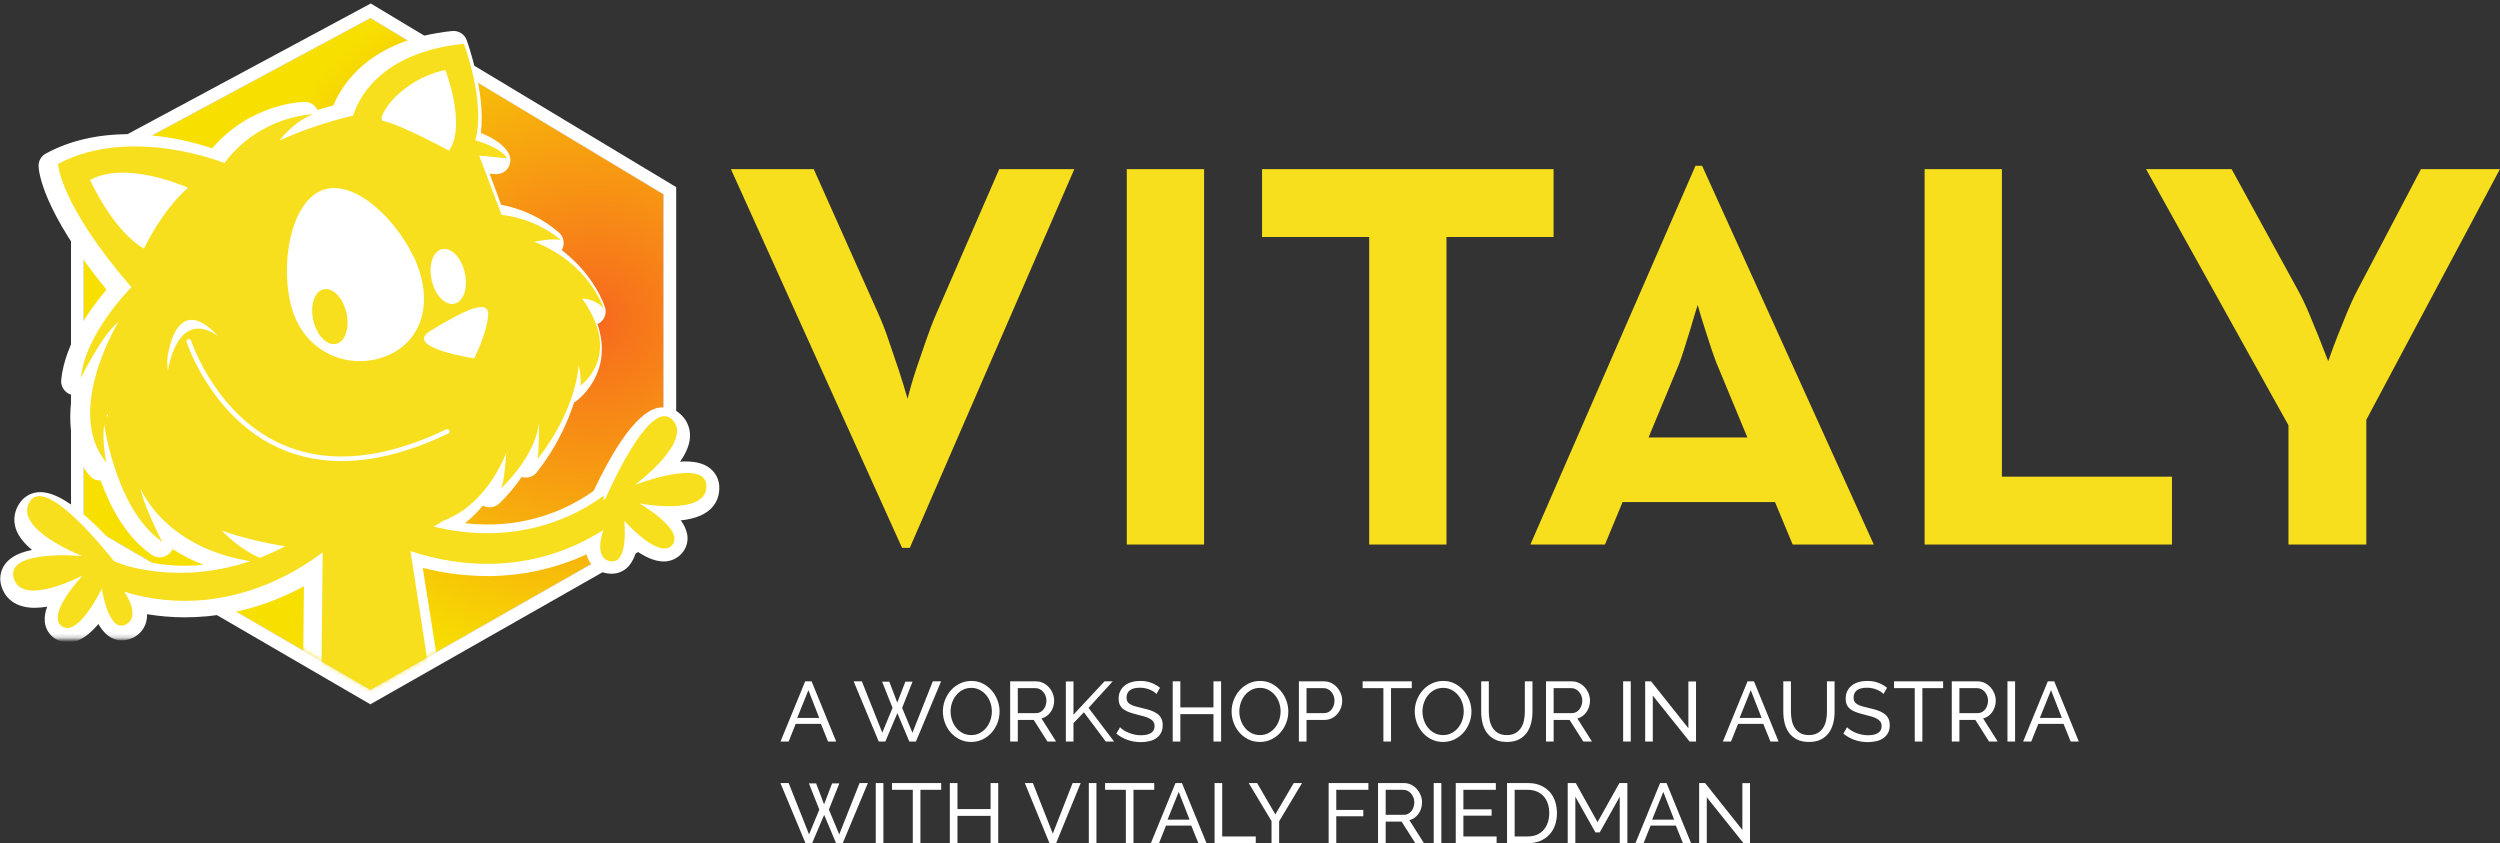 
<svg width="590px" height="199px" viewBox="0 0 590 199" version="1.1" xmlns="http://www.w3.org/2000/svg" xmlns:xlink="http://www.w3.org/1999/xlink">
    <rect x="0" y="0" width="590" height="199" fill="#333333" stroke="none"/>
    <defs>
        <radialGradient cx="88.227%" cy="44.888%" fx="88.227%" fy="44.888%" r="63.106%" gradientTransform="translate(0.882,0.449),scale(1,0.863),rotate(-7.377),translate(-0.882,-0.449)" id="radialGradient-1">
            <stop stop-color="#F7681E" offset="0%"></stop>
            <stop stop-color="#F7DF00" offset="100%"></stop>
        </radialGradient>
        <polygon id="path-2" points="93.417 27.273 162.579 68.856 162.579 146.423 93.417 185.755 25.758 146.423 25.758 63.618"></polygon>
        <polygon id="path-3" points="93.417 0.71 202.154 0.71 202.154 165.985 127.753 166.228 93.417 185.755 72.879 173.816 57.576 173.816 1.122 173.816 1.122 0.71"></polygon>
    </defs>
    <g id="Page-1" stroke="none" stroke-width="1" fill="none" fill-rule="evenodd">
        <g id="Group" transform="translate(-6, -23)">
            <polygon id="x" fill="#FFFFFF" points="93.417 27.273 162.579 68.856 162.579 146.423 93.417 185.755 25.758 146.423 25.758 63.618"></polygon>
            <g id="x">
                <use fill="url(#radialGradient-1)" fill-rule="evenodd" style="mix-blend-mode: difference;" xlink:href="#path-2"></use>
                <path stroke="#FFFFFF" stroke-width="3" d="M93.459,25.548 L164.079,68.008 L164.079,147.295 L93.409,187.486 L24.258,147.286 L24.258,62.721 L93.459,25.548 Z"></path>
            </g>
            <path d="M178.494,62.909 L198.039,62.909 L213.285,97.048 C214.154,98.96 214.979,101.088 215.761,103.433 C216.542,105.779 217.281,107.95 217.976,109.948 C218.758,112.294 219.496,114.683 220.191,117.115 C220.799,114.683 221.494,112.294 222.276,109.948 C222.971,107.95 223.709,105.801 224.491,103.498 C225.273,101.196 226.098,99.046 226.967,97.048 L241.821,62.909 L259.542,62.909 L220.712,152.297 L218.888,152.297 L178.494,62.909 Z M271.921,62.909 L290.164,62.909 L290.164,151.515 L271.921,151.515 L271.921,62.909 Z M329.124,78.936 L303.845,78.936 L303.845,62.909 L372.645,62.909 L372.645,78.936 L347.367,78.936 L347.367,151.515 L329.124,151.515 L329.124,78.936 Z M418.382,126.236 L411.997,110.861 C411.302,109.297 410.651,107.603 410.042,105.779 C409.434,103.955 408.87,102.217 408.348,100.567 C407.74,98.742 407.176,96.875 406.655,94.964 C406.046,96.875 405.482,98.742 404.961,100.567 C404.439,102.217 403.896,103.955 403.332,105.779 C402.767,107.603 402.137,109.297 401.442,110.861 L395.058,126.236 L418.382,126.236 Z M406.133,62.127 L407.697,62.127 L448.221,151.515 L429.067,151.515 L424.897,141.482 L388.933,141.482 L384.764,151.515 L367.173,151.515 L406.133,62.127 Z M460.209,62.909 L478.452,62.909 L478.452,135.488 L518.585,135.488 L518.585,151.515 L460.209,151.515 L460.209,62.909 Z M546.079,123.37 L512.461,62.909 L532.658,62.909 L548.294,91.445 C549.163,93.009 550.01,94.768 550.835,96.723 C551.66,98.677 552.42,100.523 553.115,102.261 L555.461,108.255 C556.156,106.257 556.894,104.259 557.676,102.261 C558.371,100.523 559.109,98.699 559.891,96.788 C560.673,94.877 561.498,93.096 562.367,91.445 L577.352,62.909 L595.985,62.909 L564.452,122.067 L564.452,151.515 L546.079,151.515 L546.079,123.37 Z" id="VITALY" fill="#F7DF1E"></path>
            <g id="Group-2">
                <mask id="mask-4" fill="white">
                    <use xlink:href="#path-3"></use>
                </mask>
                <g id="x"></g>
                <g id="cat-just-friendly" mask="url(#mask-4)">
                    <g transform="translate(6.061, 30.303)">
                        <path d="M169.69,108.044 C169.767,106.437 169.173,104.87 168.049,103.713 C166.656,102.296 164.617,101.605 161.816,101.605 C161.365,101.605 160.905,101.605 160.439,101.658 C161.757,99.766 162.705,97.738 162.779,95.756 C162.869,93.614 161.934,91.556 160.259,90.208 C159.225,89.328 157.912,88.84 156.552,88.832 C154.756,88.832 149.349,88.832 140.024,108.561 C132.652,113.794 123.802,116.565 114.747,116.476 C113.048,116.468 111.351,116.372 109.663,116.186 L109.917,115.985 C111.369,114.789 112.704,113.458 113.905,112.012 C115.156,112.699 116.708,112.51 117.755,111.543 C119.732,109.636 121.507,107.531 123.051,105.262 C124.336,105.659 125.734,105.242 126.588,104.208 C130.507,99.248 133.507,93.633 135.448,87.626 C135.624,87.544 135.792,87.447 135.951,87.336 C136.057,87.262 144.954,80.881 140.934,69.177 L141.226,69.051 C142.564,68.277 143.184,66.684 142.719,65.215 C142.597,64.825 140.209,57.553 132.498,51.73 C133.29,50.42 133.071,48.739 131.969,47.673 C128.063,44.264 123.307,41.965 118.2,41.018 L115.483,33.667 L116.749,33.793 L117.072,33.793 C118.159,33.795 119.177,33.265 119.797,32.377 C120.416,31.488 120.558,30.353 120.175,29.341 C119.804,28.36 118.433,26.089 113.428,24.071 C114.604,14.586 110.251,2.704 110.071,2.145 C109.54,0.725 108.104,-0.151 106.592,0.022 C87.389,2.019 80.754,12.384 78.614,17.595 C77.382,17.908 76.127,18.259 74.849,18.649 C74.306,17.489 73.137,16.748 71.851,16.747 L71.814,16.747 C71.285,16.747 59.221,17 50.017,27.702 C43.665,25.574 37.018,24.449 30.317,24.366 C22.94,24.366 16.363,25.889 10.76,28.93 C9.668,29.523 9.004,30.675 9.039,31.912 C9.07,32.966 9.78,42.345 25.074,61.062 C21.69,65.02 15.176,73.672 14.387,82.404 C14.246,83.989 15.265,85.449 16.807,85.871 L16.95,85.908 C15.944,92.321 16.484,99.318 21.023,104.878 C21.65,105.649 22.594,106.099 23.591,106.1 L23.692,106.1 C26.011,112.513 29.777,119.569 35.777,123.652 C36.588,124.204 37.605,124.368 38.55,124.101 C39.495,123.833 40.272,123.161 40.67,122.267 C42.952,123.756 45.383,125.005 47.925,125.992 C46.444,126.144 44.956,126.22 43.466,126.219 C38.551,126.214 33.675,125.349 29.062,123.663 C20.589,113.83 13.99,108.845 9.515,108.84 C7.542,108.803 5.687,109.77 4.596,111.406 C3.344,113.152 2.996,115.384 3.658,117.424 C4.267,119.31 5.718,121.013 7.498,122.477 C3.584,123.273 2.022,124.675 1.143,125.823 C0.019,127.34 -0.298,129.303 0.29,131.093 C0.751,132.61 2.408,136.13 8.085,136.141 C9.092,136.134 10.097,136.042 11.088,135.867 C10.621,136.992 10.422,138.209 10.506,139.424 C10.659,141.059 11.559,142.534 12.947,143.423 C13.853,144.016 14.913,144.333 15.997,144.335 C18.703,144.335 21.182,142.333 23.157,139.967 C24.359,142.074 26.133,143.834 28.723,143.834 C29.449,143.834 30.169,143.692 30.841,143.418 C32.59,142.763 33.921,141.319 34.426,139.529 C34.594,138.917 34.671,138.283 34.654,137.648 C37.579,138.134 40.538,138.381 43.503,138.386 C45.24,138.386 47.004,138.307 48.741,138.143 C56.787,137.357 64.587,134.941 71.661,131.045 L71.417,155.285 C74.825,155.822 78.272,156.081 81.723,156.059 C89.23,156.031 96.678,154.725 103.742,152.197 L99.712,126.709 C104.625,127.968 109.674,128.618 114.747,128.643 L115.917,128.643 C123.674,128.513 131.317,126.77 138.355,123.526 C138.518,124.143 138.772,124.732 139.107,125.275 C140.076,126.865 141.748,127.9 143.609,128.063 C143.827,128.087 144.046,128.1 144.266,128.1 C145.828,128.107 147.318,127.44 148.349,126.271 C149.211,125.23 149.806,123.994 150.08,122.672 C152.103,124.069 154.391,125.196 156.52,125.202 C158.172,125.226 159.751,124.529 160.841,123.294 C161.94,122.068 162.411,120.406 162.117,118.789 C161.872,117.594 161.351,116.473 160.598,115.511 C168.303,114.71 169.637,110.595 169.69,108.044 Z" id="Path" fill="#FFFFFF" fill-rule="evenodd"></path>
                        <path d="M166.666,107.544 C166.815,100.513 149.749,107.141 149.749,107.141 C149.749,107.141 164.121,96.522 158.372,91.547 C153.619,87.417 145.459,104.476 142.808,110.391 C125.716,123.658 101.869,122.978 81.982,108.611 L78.788,113.415 C90.499,121.862 103.449,125.986 115.9,125.748 C125.249,125.609 134.389,122.854 142.355,117.771 C141.339,120.441 140.828,124.786 144.139,125.173 C148.397,125.67 147.258,115.599 147.258,115.599 C147.258,115.599 155.546,124.924 158.585,121.326 C161.625,117.727 150.84,111.497 150.84,111.497 C150.84,111.497 166.517,114.57 166.666,107.544 Z" id="Path" fill="#F7DF1E" fill-rule="evenodd"></path>
                        <path d="M75.758,155.71 C78.075,155.957 80.403,156.074 82.733,156.059 C89.097,156.03 95.423,155.063 101.515,153.188 L94.703,109.091 L76.222,109.435 L75.758,155.71 Z" id="Path" fill="#F7DF1E" fill-rule="evenodd"></path>
                        <path d="M89.394,109.887 L85.055,106.061 C69.617,125.93 46.799,133.413 26.905,125.176 C22.822,120.074 10.551,105.545 7.042,110.976 C2.783,117.523 19.372,123.923 19.372,123.923 C19.372,123.923 1.224,122.223 3.177,129.144 C5.131,136.066 19.441,128.515 19.441,128.515 C19.441,128.515 10.662,137.79 14.543,140.499 C18.424,143.209 23.972,131.593 23.972,131.593 C23.972,131.593 25.478,141.866 29.45,140.165 C32.543,138.838 30.93,134.694 29.263,132.347 C35.465,134.258 41.948,134.906 48.375,134.258 C63.468,132.733 78.214,124.269 89.394,109.887 Z" id="Path" fill="#F7DF1E" fill-rule="evenodd"></path>
                        <path d="M142.424,109.65 C125.366,122.191 101.72,121.417 81.986,107.576 L78.788,112.245 C90.515,120.456 103.484,124.464 115.953,124.233 C125.133,124.098 134.115,121.518 141.987,116.753 C142.238,114.416 142.323,112.03 142.424,109.65 Z" id="Path" fill="#F7DF1E" fill-rule="evenodd"></path>
                        <path d="M84.954,107.576 C69.603,125.069 47.167,131.961 27.273,125.49 C27.817,127.508 28.274,129.537 28.737,131.576 C34.839,133.153 41.194,133.675 47.494,133.117 C62.915,131.74 77.967,124.072 89.394,111.032 L84.954,107.576 Z" id="Path" fill="#F7DF1E" fill-rule="evenodd"></path>
                        <polygon id="Path" fill="#FFFFFF" fill-rule="evenodd" points="73.962 113.636 42.959 103.342 33.293 67.568 30.408 56.167 16.667 35.49 22.908 29.654 43.482 31.961 66.515 40.11 92.343 16.486 105.423 4.545 107.103 34.457 122.727 56.419 120.674 80.353 101.076 106.688"></polygon>
                        <path d="M142.424,65.471 C142.424,65.471 138.966,54.758 125.999,49.754 C125.999,49.754 130.825,48.745 132.397,49.43 C128.428,46.09 123.522,43.992 118.315,43.406 L113.028,29.419 L119.629,30.057 C119.629,30.057 118.755,27.783 112.095,25.796 C114.669,17.069 109.414,3.03 109.414,3.03 C89.305,5.08 84.339,16.494 83.283,19.982 C77.296,21.371 71.467,23.34 65.882,25.859 C65.882,25.859 69.351,21.237 73.883,19.668 C73.883,19.668 61.469,19.788 52.9,31.171 C52.9,31.171 30.866,22.214 13.636,31.38 C13.636,31.38 13.91,40.745 30.946,60.488 C30.946,60.488 20.001,71.385 19.036,81.868 C19.036,81.868 24.104,71.557 27.857,68.729 C27.857,68.729 15.02,89.779 25.021,101.847 C25.021,101.847 23.299,93.371 25.407,90.386 C25.407,90.386 25.895,98.49 29.23,105 L28.769,104.822 C29.222,105.152 29.639,105.527 30.013,105.941 L30.099,106.051 C31.324,106.125 32.54,106.3 33.735,106.574 C32.737,104.142 31.96,101.46 32.421,99.698 C33.656,102.38 35.053,104.988 36.603,107.51 C37.075,107.698 37.553,107.87 38.014,108.095 C40.861,109.465 43.564,110.945 46.24,112.555 L50.562,112.869 C57.533,114.438 62.134,115.881 69.705,116.33 C76.628,116.738 83.449,117.313 90.329,118.103 C93.643,118.479 95.938,117.423 99.531,116.723 C104.432,115.771 107.199,113.423 99.681,117.852 C101.656,116.687 103.763,115.748 105.96,115.055 L105.874,115.013 C106.298,114.814 106.722,114.605 107.156,114.391 C108.29,113.814 109.351,113.113 110.32,112.299 C112.958,110.182 116.712,106.244 119.393,99.609 C119.393,99.609 119.034,106.788 118.106,108.022 C118.106,108.022 126.38,100.535 127.147,92.336 C127.147,92.336 127.184,99.567 126.761,101.047 C126.761,101.047 135.48,90.788 136.542,78.726 C136.542,78.726 137.244,82.851 136.896,83.709 C136.896,83.709 147.084,76.765 137.319,63.171 C139.272,63.223 141.118,64.055 142.424,65.471 Z M33.917,51.354 C26.49,47.082 21.197,35.166 21.197,35.166 C29.884,30.418 44.309,37.011 44.309,37.011 C38.035,42.491 33.917,51.343 33.917,51.343 L33.917,51.354 Z M89.648,77.236 C81.331,79.672 71.952,75.594 68.912,65.79 C65.871,55.986 68.268,39.824 76.564,37.388 C84.859,34.951 95.986,47.16 99.005,56.964 C102.024,66.768 97.965,74.794 89.648,77.225 L89.648,77.236 Z M105.912,28.259 C105.912,28.259 94.533,22.078 90.345,21.237 C88.538,20.876 93.932,11.626 105.032,9.211 C105.038,9.211 110.105,22.282 105.912,28.253 L105.912,28.259 Z" id="Shape" fill="#F7DF1E" fill-rule="nonzero"></path>
                        <path d="M24.242,91.053 C24.242,91.053 26.702,112.621 38.265,120.609 C38.265,120.609 33.803,112.099 33.113,107.967 C33.113,107.967 39.503,124.375 64.782,125.758 C60.023,124.236 55.719,121.531 52.266,117.891 C52.266,117.891 85.979,130.821 107.576,113.397 L60.894,106.823 C60.894,106.823 38.117,89.394 37.622,89.394 C37.127,89.394 24.242,91.053 24.242,91.053 Z" id="Path" fill="#F7DF1E" fill-rule="evenodd"></path>
                        <path d="M69.875,99.969 C80.227,103.118 92.279,101.455 105.751,95.001 C106.034,94.862 106.143,94.534 105.994,94.269 C105.845,94.004 105.494,93.902 105.211,94.041 C90.817,100.934 78.133,102.258 67.5,97.988 C50.963,91.338 45.074,73.185 45.02,73.003 C44.888,72.782 44.61,72.677 44.351,72.75 C44.092,72.823 43.922,73.054 43.941,73.306 C44,73.493 50.045,92.131 67.074,98.979 C67.988,99.353 68.921,99.683 69.875,99.969 Z" id="Path" fill="#FFFFFF" fill-rule="evenodd"></path>
                        <path d="M39.394,77.695 C39.394,77.695 41,60.706 51.515,72.135 C51.515,72.135 42.538,64.39 39.524,80.303" id="Path" fill="#FFFFFF" fill-rule="evenodd"></path>
                        <path d="M101.538,70.764 C94.915,74.725 111.826,77.273 111.826,77.273 C111.826,77.273 114.768,71.72 115.138,67.139 C115.508,62.558 108.139,66.803 101.538,70.764 Z" id="Path" fill="#FFFFFF" fill-rule="evenodd"></path>
                        <ellipse id="Oval" fill="#F7DF1E" fill-rule="evenodd" transform="translate(77.785, 67.411) rotate(-12.85) translate(-77.785, -67.411) " cx="77.785" cy="67.411" rx="4.007" ry="6.603"></ellipse>
                        <ellipse id="Oval" fill="#FFFFFF" fill-rule="evenodd" transform="translate(105.724, 57.937) rotate(-12.85) translate(-105.724, -57.937) " cx="105.724" cy="57.937" rx="4.007" ry="6.603"></ellipse>
                    </g>
                </g>
            </g>
            <path d="M196.02,183.8 L197.54,183.8 L203.34,198 L201.42,198 L199.74,193.84 L193.78,193.84 L192.12,198 L190.2,198 L196.02,183.8 Z M199.34,192.44 L196.78,185.88 L194.14,192.44 L199.34,192.44 Z M214.18,183.88 L215.88,183.88 L217.76,188.82 L219.66,183.88 L221.36,183.88 L218.9,190.06 L221.34,195.92 L226.14,183.8 L228.1,183.8 L222.16,198 L220.6,198 L217.78,191.3 L214.94,198 L213.38,198 L207.46,183.8 L209.4,183.8 L214.22,195.92 L216.64,190.06 L214.18,183.88 Z M235.2,198.1 C234.2,198.1 233.29,197.897 232.47,197.49 C231.65,197.083 230.947,196.543 230.36,195.87 C229.773,195.197 229.32,194.427 229,193.56 C228.68,192.693 228.52,191.807 228.52,190.9 C228.52,189.953 228.69,189.047 229.03,188.18 C229.37,187.313 229.84,186.547 230.44,185.88 C231.04,185.213 231.75,184.683 232.57,184.29 C233.39,183.897 234.28,183.7 235.24,183.7 C236.24,183.7 237.147,183.91 237.96,184.33 C238.773,184.75 239.473,185.3 240.06,185.98 C240.647,186.66 241.1,187.43 241.42,188.29 C241.74,189.15 241.9,190.027 241.9,190.92 C241.9,191.867 241.73,192.773 241.39,193.64 C241.05,194.507 240.583,195.27 239.99,195.93 C239.397,196.59 238.69,197.117 237.87,197.51 C237.05,197.903 236.16,198.1 235.2,198.1 Z M230.34,190.9 C230.34,191.62 230.457,192.317 230.69,192.99 C230.923,193.663 231.253,194.26 231.68,194.78 C232.107,195.3 232.62,195.713 233.22,196.02 C233.82,196.327 234.487,196.48 235.22,196.48 C235.98,196.48 236.66,196.317 237.26,195.99 C237.86,195.663 238.37,195.237 238.79,194.71 C239.21,194.183 239.53,193.587 239.75,192.92 C239.97,192.253 240.08,191.58 240.08,190.9 C240.08,190.18 239.963,189.483 239.73,188.81 C239.497,188.137 239.163,187.543 238.73,187.03 C238.297,186.517 237.783,186.107 237.19,185.8 C236.597,185.493 235.94,185.34 235.22,185.34 C234.46,185.34 233.78,185.5 233.18,185.82 C232.58,186.14 232.07,186.56 231.65,187.08 C231.23,187.6 230.907,188.193 230.68,188.86 C230.453,189.527 230.34,190.207 230.34,190.9 Z M244.4,198 L244.4,183.8 L250.48,183.8 C251.107,183.8 251.683,183.93 252.21,184.19 C252.737,184.45 253.19,184.797 253.57,185.23 C253.95,185.663 254.247,186.15 254.46,186.69 C254.673,187.23 254.78,187.78 254.78,188.34 C254.78,188.833 254.71,189.31 254.57,189.77 C254.43,190.23 254.23,190.647 253.97,191.02 C253.71,191.393 253.397,191.713 253.03,191.98 C252.663,192.247 252.253,192.44 251.8,192.56 L255.24,198 L253.2,198 L249.96,192.9 L246.2,192.9 L246.2,198 L244.4,198 Z M246.2,191.3 L250.5,191.3 C250.873,191.3 251.21,191.22 251.51,191.06 C251.81,190.9 252.067,190.683 252.28,190.41 C252.493,190.137 252.66,189.82 252.78,189.46 C252.9,189.1 252.96,188.727 252.96,188.34 C252.96,187.94 252.89,187.563 252.75,187.21 C252.61,186.857 252.423,186.543 252.19,186.27 C251.957,185.997 251.683,185.783 251.37,185.63 C251.057,185.477 250.727,185.4 250.38,185.4 L246.2,185.4 L246.2,191.3 Z M257.54,198 L257.54,183.82 L259.34,183.82 L259.34,191.66 L266.66,183.8 L268.6,183.8 L262.9,190.06 L268.92,198 L266.96,198 L261.8,191.1 L259.34,193.66 L259.34,198 L257.54,198 Z M278.92,186.78 C278.76,186.593 278.547,186.413 278.28,186.24 C278.013,186.067 277.713,185.91 277.38,185.77 C277.047,185.63 276.683,185.517 276.29,185.43 C275.897,185.343 275.487,185.3 275.06,185.3 C273.953,185.3 273.143,185.507 272.63,185.92 C272.117,186.333 271.86,186.9 271.86,187.62 C271.86,188.007 271.933,188.327 272.08,188.58 C272.227,188.833 272.457,189.05 272.77,189.23 C273.083,189.41 273.473,189.567 273.94,189.7 C274.407,189.833 274.96,189.973 275.6,190.12 C276.333,190.28 276.997,190.463 277.59,190.67 C278.183,190.877 278.69,191.133 279.11,191.44 C279.53,191.747 279.85,192.12 280.07,192.56 C280.29,193 280.4,193.54 280.4,194.18 C280.4,194.86 280.267,195.45 280,195.95 C279.733,196.45 279.37,196.863 278.91,197.19 C278.45,197.517 277.907,197.757 277.28,197.91 C276.653,198.063 275.973,198.14 275.24,198.14 C274.147,198.14 273.11,197.97 272.13,197.63 C271.15,197.29 270.26,196.793 269.46,196.14 L270.32,194.62 C270.533,194.847 270.81,195.073 271.15,195.3 C271.49,195.527 271.877,195.73 272.31,195.91 C272.743,196.09 273.21,196.237 273.71,196.35 C274.21,196.463 274.733,196.52 275.28,196.52 C276.293,196.52 277.08,196.34 277.64,195.98 C278.2,195.62 278.48,195.08 278.48,194.36 C278.48,193.96 278.39,193.623 278.21,193.35 C278.03,193.077 277.767,192.84 277.42,192.64 C277.073,192.44 276.643,192.263 276.13,192.11 C275.617,191.957 275.033,191.8 274.38,191.64 C273.66,191.467 273.027,191.28 272.48,191.08 C271.933,190.88 271.477,190.64 271.11,190.36 C270.743,190.08 270.467,189.74 270.28,189.34 C270.093,188.94 270,188.46 270,187.9 C270,187.22 270.127,186.62 270.38,186.1 C270.633,185.58 270.987,185.14 271.44,184.78 C271.893,184.42 272.433,184.15 273.06,183.97 C273.687,183.79 274.367,183.7 275.1,183.7 C276.06,183.7 276.927,183.847 277.7,184.14 C278.473,184.433 279.16,184.827 279.76,185.32 L278.92,186.78 Z M294.18,183.8 L294.18,198 L292.38,198 L292.38,191.54 L284.56,191.54 L284.56,198 L282.76,198 L282.76,183.8 L284.56,183.8 L284.56,189.94 L292.38,189.94 L292.38,183.8 L294.18,183.8 Z M303.34,198.1 C302.34,198.1 301.43,197.897 300.61,197.49 C299.79,197.083 299.087,196.543 298.5,195.87 C297.913,195.197 297.46,194.427 297.14,193.56 C296.82,192.693 296.66,191.807 296.66,190.9 C296.66,189.953 296.83,189.047 297.17,188.18 C297.51,187.313 297.98,186.547 298.58,185.88 C299.18,185.213 299.89,184.683 300.71,184.29 C301.53,183.897 302.42,183.7 303.38,183.7 C304.38,183.7 305.287,183.91 306.1,184.33 C306.913,184.75 307.613,185.3 308.2,185.98 C308.787,186.66 309.24,187.43 309.56,188.29 C309.88,189.15 310.04,190.027 310.04,190.92 C310.04,191.867 309.87,192.773 309.53,193.64 C309.19,194.507 308.723,195.27 308.13,195.93 C307.537,196.59 306.83,197.117 306.01,197.51 C305.19,197.903 304.3,198.1 303.34,198.1 Z M298.48,190.9 C298.48,191.62 298.597,192.317 298.83,192.99 C299.063,193.663 299.393,194.26 299.82,194.78 C300.247,195.3 300.76,195.713 301.36,196.02 C301.96,196.327 302.627,196.48 303.36,196.48 C304.12,196.48 304.8,196.317 305.4,195.99 C306,195.663 306.51,195.237 306.93,194.71 C307.35,194.183 307.67,193.587 307.89,192.92 C308.11,192.253 308.22,191.58 308.22,190.9 C308.22,190.18 308.103,189.483 307.87,188.81 C307.637,188.137 307.303,187.543 306.87,187.03 C306.437,186.517 305.923,186.107 305.33,185.8 C304.737,185.493 304.08,185.34 303.36,185.34 C302.6,185.34 301.92,185.5 301.32,185.82 C300.72,186.14 300.21,186.56 299.79,187.08 C299.37,187.6 299.047,188.193 298.82,188.86 C298.593,189.527 298.48,190.207 298.48,190.9 Z M312.54,198 L312.54,183.8 L318.46,183.8 C319.087,183.8 319.663,183.93 320.19,184.19 C320.717,184.45 321.17,184.797 321.55,185.23 C321.93,185.663 322.227,186.15 322.44,186.69 C322.653,187.23 322.76,187.78 322.76,188.34 C322.76,188.927 322.66,189.493 322.46,190.04 C322.26,190.587 321.977,191.073 321.61,191.5 C321.243,191.927 320.803,192.267 320.29,192.52 C319.777,192.773 319.207,192.9 318.58,192.9 L314.34,192.9 L314.34,198 L312.54,198 Z M314.34,191.3 L318.48,191.3 C318.853,191.3 319.19,191.223 319.49,191.07 C319.79,190.917 320.047,190.703 320.26,190.43 C320.473,190.157 320.64,189.84 320.76,189.48 C320.88,189.12 320.94,188.74 320.94,188.34 C320.94,187.927 320.87,187.54 320.73,187.18 C320.59,186.82 320.403,186.507 320.17,186.24 C319.937,185.973 319.663,185.767 319.35,185.62 C319.037,185.473 318.707,185.4 318.36,185.4 L314.34,185.4 L314.34,191.3 Z M339.18,185.4 L334.28,185.4 L334.28,198 L332.48,198 L332.48,185.4 L327.58,185.4 L327.58,183.8 L339.18,183.8 L339.18,185.4 Z M346.56,198.1 C345.56,198.1 344.65,197.897 343.83,197.49 C343.01,197.083 342.307,196.543 341.72,195.87 C341.133,195.197 340.68,194.427 340.36,193.56 C340.04,192.693 339.88,191.807 339.88,190.9 C339.88,189.953 340.05,189.047 340.39,188.18 C340.73,187.313 341.2,186.547 341.8,185.88 C342.4,185.213 343.11,184.683 343.93,184.29 C344.75,183.897 345.64,183.7 346.6,183.7 C347.6,183.7 348.507,183.91 349.32,184.33 C350.133,184.75 350.833,185.3 351.42,185.98 C352.007,186.66 352.46,187.43 352.78,188.29 C353.1,189.15 353.26,190.027 353.26,190.92 C353.26,191.867 353.09,192.773 352.75,193.64 C352.41,194.507 351.943,195.27 351.35,195.93 C350.757,196.59 350.05,197.117 349.23,197.51 C348.41,197.903 347.52,198.1 346.56,198.1 Z M341.7,190.9 C341.7,191.62 341.817,192.317 342.05,192.99 C342.283,193.663 342.613,194.26 343.04,194.78 C343.467,195.3 343.98,195.713 344.58,196.02 C345.18,196.327 345.847,196.48 346.58,196.48 C347.34,196.48 348.02,196.317 348.62,195.99 C349.22,195.663 349.73,195.237 350.15,194.71 C350.57,194.183 350.89,193.587 351.11,192.92 C351.33,192.253 351.44,191.58 351.44,190.9 C351.44,190.18 351.323,189.483 351.09,188.81 C350.857,188.137 350.523,187.543 350.09,187.03 C349.657,186.517 349.143,186.107 348.55,185.8 C347.957,185.493 347.3,185.34 346.58,185.34 C345.82,185.34 345.14,185.5 344.54,185.82 C343.94,186.14 343.43,186.56 343.01,187.08 C342.59,187.6 342.267,188.193 342.04,188.86 C341.813,189.527 341.7,190.207 341.7,190.9 Z M361.6,196.48 C362.427,196.48 363.113,196.32 363.66,196 C364.207,195.68 364.643,195.263 364.97,194.75 C365.297,194.237 365.527,193.65 365.66,192.99 C365.793,192.33 365.86,191.66 365.86,190.98 L365.86,183.8 L367.66,183.8 L367.66,190.98 C367.66,191.94 367.55,192.85 367.33,193.71 C367.11,194.57 366.76,195.327 366.28,195.98 C365.8,196.633 365.177,197.15 364.41,197.53 C363.643,197.91 362.713,198.1 361.62,198.1 C360.487,198.1 359.533,197.9 358.76,197.5 C357.987,197.1 357.363,196.57 356.89,195.91 C356.417,195.25 356.077,194.49 355.87,193.63 C355.663,192.77 355.56,191.887 355.56,190.98 L355.56,183.8 L357.36,183.8 L357.36,190.98 C357.36,191.687 357.43,192.37 357.57,193.03 C357.71,193.69 357.943,194.273 358.27,194.78 C358.597,195.287 359.03,195.697 359.57,196.01 C360.11,196.323 360.787,196.48 361.6,196.48 Z M370.86,198 L370.86,183.8 L376.94,183.8 C377.567,183.8 378.143,183.93 378.67,184.19 C379.197,184.45 379.65,184.797 380.03,185.23 C380.41,185.663 380.707,186.15 380.92,186.69 C381.133,187.23 381.24,187.78 381.24,188.34 C381.24,188.833 381.17,189.31 381.03,189.77 C380.89,190.23 380.69,190.647 380.43,191.02 C380.17,191.393 379.857,191.713 379.49,191.98 C379.123,192.247 378.713,192.44 378.26,192.56 L381.7,198 L379.66,198 L376.42,192.9 L372.66,192.9 L372.66,198 L370.86,198 Z M372.66,191.3 L376.96,191.3 C377.333,191.3 377.67,191.22 377.97,191.06 C378.27,190.9 378.527,190.683 378.74,190.41 C378.953,190.137 379.12,189.82 379.24,189.46 C379.36,189.1 379.42,188.727 379.42,188.34 C379.42,187.94 379.35,187.563 379.21,187.21 C379.07,186.857 378.883,186.543 378.65,186.27 C378.417,185.997 378.143,185.783 377.83,185.63 C377.517,185.477 377.187,185.4 376.84,185.4 L372.66,185.4 L372.66,191.3 Z M389.06,198 L389.06,183.8 L390.86,183.8 L390.86,198 L389.06,198 Z M396.06,187.16 L396.06,198 L394.26,198 L394.26,183.8 L395.66,183.8 L404.46,194.86 L404.46,183.82 L406.26,183.82 L406.26,198 L404.74,198 L396.06,187.16 Z M418.42,183.8 L419.94,183.8 L425.74,198 L423.82,198 L422.14,193.84 L416.18,193.84 L414.52,198 L412.6,198 L418.42,183.8 Z M421.74,192.44 L419.18,185.88 L416.54,192.44 L421.74,192.44 Z M432.9,196.48 C433.727,196.48 434.413,196.32 434.96,196 C435.507,195.68 435.943,195.263 436.27,194.75 C436.597,194.237 436.827,193.65 436.96,192.99 C437.093,192.33 437.16,191.66 437.16,190.98 L437.16,183.8 L438.96,183.8 L438.96,190.98 C438.96,191.94 438.85,192.85 438.63,193.71 C438.41,194.57 438.06,195.327 437.58,195.98 C437.1,196.633 436.477,197.15 435.71,197.53 C434.943,197.91 434.013,198.1 432.92,198.1 C431.787,198.1 430.833,197.9 430.06,197.5 C429.287,197.1 428.663,196.57 428.19,195.91 C427.717,195.25 427.377,194.49 427.17,193.63 C426.963,192.77 426.86,191.887 426.86,190.98 L426.86,183.8 L428.66,183.8 L428.66,190.98 C428.66,191.687 428.73,192.37 428.87,193.03 C429.01,193.69 429.243,194.273 429.57,194.78 C429.897,195.287 430.33,195.697 430.87,196.01 C431.41,196.323 432.087,196.48 432.9,196.48 Z M450.5,186.78 C450.34,186.593 450.127,186.413 449.86,186.24 C449.593,186.067 449.293,185.91 448.96,185.77 C448.627,185.63 448.263,185.517 447.87,185.43 C447.477,185.343 447.067,185.3 446.64,185.3 C445.533,185.3 444.723,185.507 444.21,185.92 C443.697,186.333 443.44,186.9 443.44,187.62 C443.44,188.007 443.513,188.327 443.66,188.58 C443.807,188.833 444.037,189.05 444.35,189.23 C444.663,189.41 445.053,189.567 445.52,189.7 C445.987,189.833 446.54,189.973 447.18,190.12 C447.913,190.28 448.577,190.463 449.17,190.67 C449.763,190.877 450.27,191.133 450.69,191.44 C451.11,191.747 451.43,192.12 451.65,192.56 C451.87,193 451.98,193.54 451.98,194.18 C451.98,194.86 451.847,195.45 451.58,195.95 C451.313,196.45 450.95,196.863 450.49,197.19 C450.03,197.517 449.487,197.757 448.86,197.91 C448.233,198.063 447.553,198.14 446.82,198.14 C445.727,198.14 444.69,197.97 443.71,197.63 C442.73,197.29 441.84,196.793 441.04,196.14 L441.9,194.62 C442.113,194.847 442.39,195.073 442.73,195.3 C443.07,195.527 443.457,195.73 443.89,195.91 C444.323,196.09 444.79,196.237 445.29,196.35 C445.79,196.463 446.313,196.52 446.86,196.52 C447.873,196.52 448.66,196.34 449.22,195.98 C449.78,195.62 450.06,195.08 450.06,194.36 C450.06,193.96 449.97,193.623 449.79,193.35 C449.61,193.077 449.347,192.84 449,192.64 C448.653,192.44 448.223,192.263 447.71,192.11 C447.197,191.957 446.613,191.8 445.96,191.64 C445.24,191.467 444.607,191.28 444.06,191.08 C443.513,190.88 443.057,190.64 442.69,190.36 C442.323,190.08 442.047,189.74 441.86,189.34 C441.673,188.94 441.58,188.46 441.58,187.9 C441.58,187.22 441.707,186.62 441.96,186.1 C442.213,185.58 442.567,185.14 443.02,184.78 C443.473,184.42 444.013,184.15 444.64,183.97 C445.267,183.79 445.947,183.7 446.68,183.7 C447.64,183.7 448.507,183.847 449.28,184.14 C450.053,184.433 450.74,184.827 451.34,185.32 L450.5,186.78 Z M464.58,185.4 L459.68,185.4 L459.68,198 L457.88,198 L457.88,185.4 L452.98,185.4 L452.98,183.8 L464.58,183.8 L464.58,185.4 Z M466.62,198 L466.62,183.8 L472.7,183.8 C473.327,183.8 473.903,183.93 474.43,184.19 C474.957,184.45 475.41,184.797 475.79,185.23 C476.17,185.663 476.467,186.15 476.68,186.69 C476.893,187.23 477,187.78 477,188.34 C477,188.833 476.93,189.31 476.79,189.77 C476.65,190.23 476.45,190.647 476.19,191.02 C475.93,191.393 475.617,191.713 475.25,191.98 C474.883,192.247 474.473,192.44 474.02,192.56 L477.46,198 L475.42,198 L472.18,192.9 L468.42,192.9 L468.42,198 L466.62,198 Z M468.42,191.3 L472.72,191.3 C473.093,191.3 473.43,191.22 473.73,191.06 C474.03,190.9 474.287,190.683 474.5,190.41 C474.713,190.137 474.88,189.82 475,189.46 C475.12,189.1 475.18,188.727 475.18,188.34 C475.18,187.94 475.11,187.563 474.97,187.21 C474.83,186.857 474.643,186.543 474.41,186.27 C474.177,185.997 473.903,185.783 473.59,185.63 C473.277,185.477 472.947,185.4 472.6,185.4 L468.42,185.4 L468.42,191.3 Z M479.76,198 L479.76,183.8 L481.56,183.8 L481.56,198 L479.76,198 Z M489.28,183.8 L490.8,183.8 L496.6,198 L494.68,198 L493,193.84 L487.04,193.84 L485.38,198 L483.46,198 L489.28,183.8 Z M492.6,192.44 L490.04,185.88 L487.4,192.44 L492.6,192.44 Z M196.9,207.88 L198.6,207.88 L200.48,212.82 L202.38,207.88 L204.08,207.88 L201.62,214.06 L204.06,219.92 L208.86,207.8 L210.82,207.8 L204.88,222 L203.32,222 L200.5,215.3 L197.66,222 L196.1,222 L190.18,207.8 L192.12,207.8 L196.94,219.92 L199.36,214.06 L196.9,207.88 Z M212.68,222 L212.68,207.8 L214.48,207.8 L214.48,222 L212.68,222 Z M228.12,209.4 L223.22,209.4 L223.22,222 L221.42,222 L221.42,209.4 L216.52,209.4 L216.52,207.8 L228.12,207.8 L228.12,209.4 Z M241.58,207.8 L241.58,222 L239.78,222 L239.78,215.54 L231.96,215.54 L231.96,222 L230.16,222 L230.16,207.8 L231.96,207.8 L231.96,213.94 L239.78,213.94 L239.78,207.8 L241.58,207.8 Z M249.76,207.8 L254.46,219.74 L259.14,207.8 L261.04,207.8 L255.24,222 L253.68,222 L247.86,207.8 L249.76,207.8 Z M262.96,222 L262.96,207.8 L264.76,207.8 L264.76,222 L262.96,222 Z M278.4,209.4 L273.5,209.4 L273.5,222 L271.7,222 L271.7,209.4 L266.8,209.4 L266.8,207.8 L278.4,207.8 L278.4,209.4 Z M283.42,207.8 L284.94,207.8 L290.74,222 L288.82,222 L287.14,217.84 L281.18,217.84 L279.52,222 L277.6,222 L283.42,207.8 Z M286.74,216.44 L284.18,209.88 L281.54,216.44 L286.74,216.44 Z M292.64,222 L292.64,207.8 L294.44,207.8 L294.44,220.4 L302.36,220.4 L302.36,222 L292.64,222 Z M302.68,207.8 L306.98,215.2 L311.32,207.8 L313.28,207.8 L307.88,216.82 L307.88,222 L306.08,222 L306.08,216.78 L300.7,207.8 L302.68,207.8 Z M319.56,222 L319.56,207.8 L328.94,207.8 L328.94,209.4 L321.36,209.4 L321.36,214.14 L327.74,214.14 L327.74,215.64 L321.36,215.64 L321.36,222 L319.56,222 Z M331.22,222 L331.22,207.8 L337.3,207.8 C337.927,207.8 338.503,207.93 339.03,208.19 C339.557,208.45 340.01,208.797 340.39,209.23 C340.77,209.663 341.067,210.15 341.28,210.69 C341.493,211.23 341.6,211.78 341.6,212.34 C341.6,212.833 341.53,213.31 341.39,213.77 C341.25,214.23 341.05,214.647 340.79,215.02 C340.53,215.393 340.217,215.713 339.85,215.98 C339.483,216.247 339.073,216.44 338.62,216.56 L342.06,222 L340.02,222 L336.78,216.9 L333.02,216.9 L333.02,222 L331.22,222 Z M333.02,215.3 L337.32,215.3 C337.693,215.3 338.03,215.22 338.33,215.06 C338.63,214.9 338.887,214.683 339.1,214.41 C339.313,214.137 339.48,213.82 339.6,213.46 C339.72,213.1 339.78,212.727 339.78,212.34 C339.78,211.94 339.71,211.563 339.57,211.21 C339.43,210.857 339.243,210.543 339.01,210.27 C338.777,209.997 338.503,209.783 338.19,209.63 C337.877,209.477 337.547,209.4 337.2,209.4 L333.02,209.4 L333.02,215.3 Z M344.36,222 L344.36,207.8 L346.16,207.8 L346.16,222 L344.36,222 Z M359.2,220.4 L359.2,222 L349.56,222 L349.56,207.8 L359.02,207.8 L359.02,209.4 L351.36,209.4 L351.36,214 L358.02,214 L358.02,215.5 L351.36,215.5 L351.36,220.4 L359.2,220.4 Z M361.66,222 L361.66,207.8 L366.58,207.8 C367.713,207.8 368.71,207.987 369.57,208.36 C370.43,208.733 371.147,209.24 371.72,209.88 C372.293,210.52 372.723,211.27 373.01,212.13 C373.297,212.99 373.44,213.907 373.44,214.88 C373.44,215.96 373.28,216.937 372.96,217.81 C372.64,218.683 372.18,219.43 371.58,220.05 C370.98,220.67 370.257,221.15 369.41,221.49 C368.563,221.83 367.62,222 366.58,222 L361.66,222 Z M371.62,214.88 C371.62,214.08 371.51,213.343 371.29,212.67 C371.07,211.997 370.743,211.42 370.31,210.94 C369.877,210.46 369.347,210.083 368.72,209.81 C368.093,209.537 367.38,209.4 366.58,209.4 L363.46,209.4 L363.46,220.4 L366.58,220.4 C367.393,220.4 368.117,220.26 368.75,219.98 C369.383,219.7 369.91,219.313 370.33,218.82 C370.75,218.327 371.07,217.743 371.29,217.07 C371.51,216.397 371.62,215.667 371.62,214.88 Z M388.26,222 L388.26,211.02 L383.54,219.44 L382.52,219.44 L377.78,211.02 L377.78,222 L375.98,222 L375.98,207.8 L377.88,207.8 L383.02,217.02 L388.18,207.8 L390.06,207.8 L390.06,222 L388.26,222 Z M397.78,207.8 L399.3,207.8 L405.1,222 L403.18,222 L401.5,217.84 L395.54,217.84 L393.88,222 L391.96,222 L397.78,207.8 Z M401.1,216.44 L398.54,209.88 L395.9,216.44 L401.1,216.44 Z M408.8,211.16 L408.8,222 L407,222 L407,207.8 L408.4,207.8 L417.2,218.86 L417.2,207.82 L419,207.82 L419,222 L417.48,222 L408.8,211.16 Z" id="A-WORKSHOP-TOUR-IN-A" fill="#FFFFFF"></path>
        </g>
    </g>
</svg>
